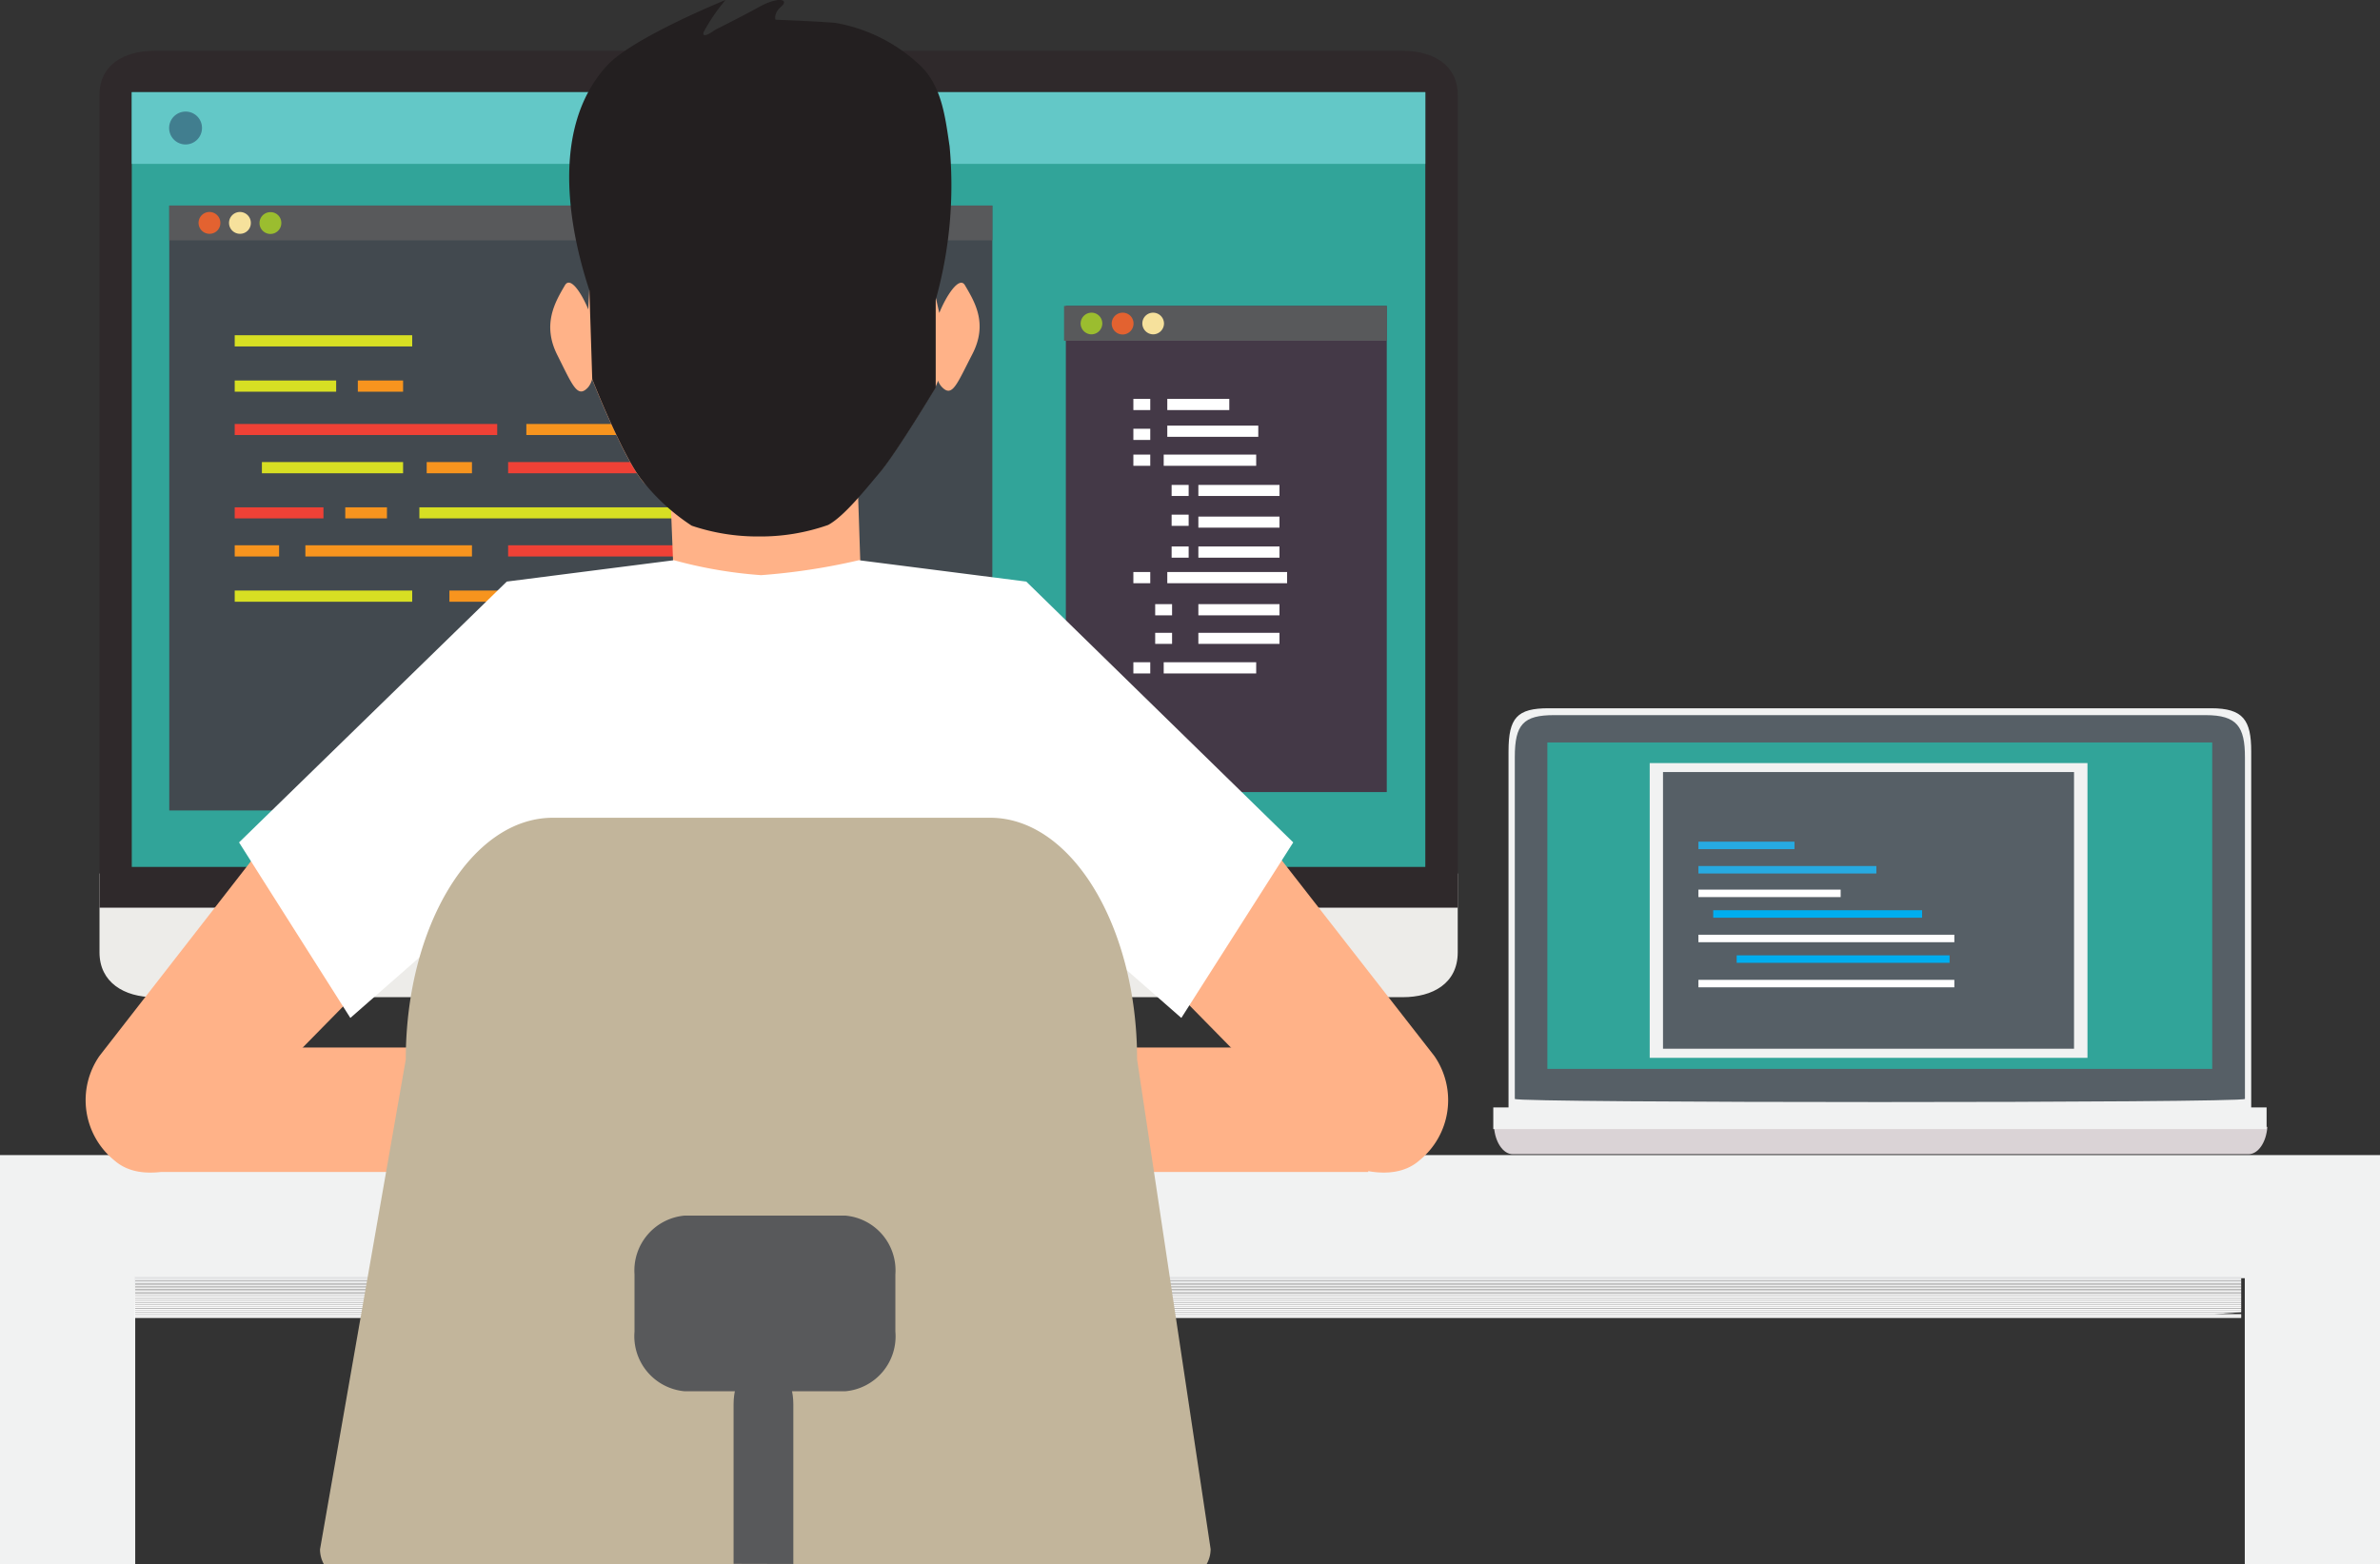 <svg xmlns="http://www.w3.org/2000/svg" viewBox="0 0 159.3 104.69"><rect x="0" y="0" width="159.3" height="104.69" fill="#333333" stroke="none"/><defs><style>.cls-1{isolation:isolate;}.cls-2{fill:#f1f2f2;}.cls-3{fill:#bcbec0;}.cls-4{fill:#e6e7e8;}.cls-5{fill:#edece9;}.cls-6{fill:#2f292b;}.cls-7{fill:#31a499;}.cls-8{fill:#63c8c7;}.cls-9{fill:#417e8f;}.cls-10{fill:#42494f;}.cls-11{fill:#443947;}.cls-12{fill:#58595b;}.cls-13{fill:#e36230;}.cls-14{fill:#f6e19c;}.cls-15{fill:#9bbd2f;}.cls-16{fill:#d7df23;}.cls-17{fill:#f7941e;}.cls-18{fill:#ef4136;}.cls-19{fill:#fff;}.cls-20{mix-blend-mode:multiply;}.cls-21{fill:#fefefe;}.cls-22{fill:#fdfdfd;}.cls-23{fill:#fcfcfc;}.cls-24{fill:#fbfbfb;}.cls-25{fill:#fafafa;}.cls-26{fill:#f9f9f9;}.cls-27{fill:#f7f7f7;}.cls-28{fill:#f6f6f6;}.cls-29{fill:#f5f5f5;}.cls-30{fill:#f4f4f4;}.cls-31{fill:#f3f3f3;}.cls-32{fill:#f2f2f2;}.cls-33{fill:#f1f1f1;}.cls-34{fill:#f0f0f0;}.cls-35{fill:#efefef;}.cls-36{fill:#eee;}.cls-37{fill:#ededed;}.cls-38{fill:#ebeced;}.cls-39{fill:#eaebec;}.cls-40{fill:#e9eaeb;}.cls-41{fill:#e8e9ea;}.cls-42{fill:#e7e8e9;}.cls-43{fill:#565f66;}.cls-44{fill:#dad3d6;}.cls-45{fill:#1c75bc;}.cls-46{fill:#27aae1;}.cls-47{fill:#00aeef;}.cls-48{fill:#ffb288;}.cls-49{fill:#231f20;}.cls-50{fill:#c2b59b;}</style></defs><g class="cls-1"><g id="Layer_1" data-name="Layer 1"><rect class="cls-2" y="77.32" width="159.3" height="8.24"/><rect class="cls-2" y="77.92" width="9.05" height="26.77"/><rect class="cls-2" x="150.25" y="78.76" width="9.05" height="25.93"/><polygon class="cls-3" points="43.45 64.1 60.78 64.1 62.22 77.38 42 77.38 43.45 64.1"/><path class="cls-4" d="M68.77,76.89c0,.48-.78.87-1.75.87H37.2c-1,0-1.74-.39-1.74-.87v-.23c0-.48.78-.87,1.74-.87H67c1,0,1.75.39,1.75.87Z"/><path class="cls-5" d="M6.66,58.47v5.28c0,2,1.64,3,3.67,3H93.89c2,0,3.68-.92,3.68-3V58.47Z"/><path class="cls-6" d="M97.57,60.76V6.35c0-2-1.65-2.95-3.68-2.95H10.33c-2,0-3.67.92-3.67,2.95V60.76Z"/><rect class="cls-7" x="8.82" y="6.17" width="86.58" height="51.86"/><rect class="cls-8" x="8.82" y="6.17" width="86.58" height="4.8"/><path class="cls-9" d="M13.52,8.57a1.1,1.1,0,1,1-1.09-1.1A1.09,1.09,0,0,1,13.52,8.57Z"/><rect class="cls-10" x="11.33" y="13.76" width="55.09" height="40.49"/><rect class="cls-11" x="71.34" y="20.48" width="21.48" height="32.54"/><rect class="cls-12" x="11.33" y="13.76" width="55.09" height="2.33"/><path class="cls-13" d="M14.75,14.93a.72.72,0,0,1-.72.72.73.73,0,1,1,.72-.72Z"/><path class="cls-14" d="M16.79,14.93a.72.72,0,0,1-.72.72.73.73,0,1,1,.72-.72Z"/><path class="cls-15" d="M18.83,14.93a.73.73,0,1,1-.72-.73A.72.72,0,0,1,18.83,14.93Z"/><rect class="cls-12" x="71.22" y="20.48" width="21.61" height="2.33"/><path class="cls-13" d="M75.87,21.65a.73.73,0,1,1-.73-.72A.72.72,0,0,1,75.87,21.65Z"/><path class="cls-14" d="M77.91,21.65a.73.73,0,0,1-.73.73.73.73,0,0,1-.72-.73.72.72,0,0,1,.72-.72A.73.73,0,0,1,77.91,21.65Z"/><path class="cls-15" d="M73.78,21.65a.73.73,0,0,1-.72.73.73.73,0,0,1-.73-.73.73.73,0,0,1,.73-.72A.72.72,0,0,1,73.78,21.65Z"/><rect class="cls-16" x="15.71" y="22.44" width="11.88" height="0.75"/><rect class="cls-16" x="15.71" y="25.47" width="6.79" height="0.75"/><rect class="cls-17" x="23.95" y="25.47" width="3.03" height="0.75"/><rect class="cls-18" x="15.71" y="28.38" width="17.57" height="0.74"/><rect class="cls-17" x="35.23" y="28.38" width="8.12" height="0.74"/><rect class="cls-16" x="17.53" y="30.93" width="9.45" height="0.75"/><rect class="cls-17" x="28.56" y="30.93" width="3.03" height="0.75"/><rect class="cls-18" x="34.01" y="30.93" width="11.88" height="0.75"/><rect class="cls-18" x="15.71" y="33.96" width="5.94" height="0.74"/><rect class="cls-17" x="23.11" y="33.96" width="2.79" height="0.74"/><rect class="cls-16" x="28.07" y="33.96" width="17.82" height="0.74"/><rect class="cls-17" x="15.71" y="36.5" width="2.97" height="0.75"/><rect class="cls-17" x="20.44" y="36.5" width="11.15" height="0.75"/><rect class="cls-18" x="34.01" y="36.5" width="14.54" height="0.75"/><rect class="cls-16" x="15.71" y="39.53" width="11.88" height="0.75"/><rect class="cls-17" x="30.08" y="39.53" width="17.27" height="0.75"/><rect class="cls-19" x="75.86" y="26.7" width="1.13" height="0.75"/><rect class="cls-19" x="75.86" y="28.7" width="1.13" height="0.75"/><rect class="cls-19" x="75.86" y="30.43" width="1.13" height="0.75"/><rect class="cls-19" x="75.86" y="38.29" width="1.13" height="0.75"/><rect class="cls-19" x="75.86" y="44.33" width="1.13" height="0.75"/><rect class="cls-19" x="78.42" y="32.46" width="1.14" height="0.74"/><rect class="cls-19" x="78.42" y="34.45" width="1.14" height="0.75"/><rect class="cls-19" x="77.32" y="40.44" width="1.13" height="0.75"/><rect class="cls-19" x="77.32" y="42.36" width="1.13" height="0.74"/><rect class="cls-19" x="78.42" y="36.58" width="1.14" height="0.75"/><rect class="cls-19" x="78.13" y="26.7" width="4.15" height="0.75"/><rect class="cls-19" x="78.13" y="28.49" width="6.09" height="0.75"/><rect class="cls-19" x="78.13" y="38.29" width="8.02" height="0.75"/><rect class="cls-19" x="77.89" y="30.43" width="6.19" height="0.75"/><rect class="cls-19" x="77.89" y="44.33" width="6.19" height="0.75"/><rect class="cls-19" x="80.21" y="32.46" width="5.43" height="0.74"/><rect class="cls-19" x="80.21" y="34.58" width="5.43" height="0.74"/><rect class="cls-19" x="80.21" y="36.58" width="5.43" height="0.75"/><rect class="cls-19" x="80.21" y="40.44" width="5.43" height="0.75"/><rect class="cls-19" x="80.21" y="42.36" width="5.43" height="0.74"/><g class="cls-20"><rect class="cls-19" x="9.01" y="88.09" width="141" height="0.13"/><rect class="cls-21" x="9.01" y="87.97" width="141" height="0.13"/><polygon class="cls-22" points="9.01 87.84 150.01 87.84 148.24 87.97 9.01 87.97 9.01 87.84"/><rect class="cls-23" x="9.01" y="87.71" width="141" height="0.13"/><rect class="cls-24" x="9.01" y="87.59" width="141" height="0.13"/><rect class="cls-25" x="9.01" y="87.46" width="141" height="0.12"/><rect class="cls-26" x="9.01" y="87.34" width="141" height="0.13"/><rect class="cls-27" x="9.01" y="87.21" width="141" height="0.13"/><rect class="cls-28" x="9.01" y="87.08" width="141" height="0.13"/><rect class="cls-29" x="9.01" y="86.96" width="141" height="0.13"/><rect class="cls-30" x="9.01" y="86.83" width="141" height="0.13"/><rect class="cls-31" x="9.01" y="86.71" width="141" height="0.13"/><rect class="cls-32" x="9.01" y="86.58" width="141" height="0.13"/><rect class="cls-32" x="9.01" y="86.48" width="141" height="0.09"/><rect class="cls-33" x="9.01" y="86.39" width="141" height="0.09"/><rect class="cls-34" x="9.01" y="86.3" width="141" height="0.09"/><rect class="cls-35" x="9.01" y="86.2" width="141" height="0.09"/><rect class="cls-36" x="9.01" y="86.11" width="141" height="0.09"/><rect class="cls-37" x="9.01" y="86.02" width="141" height="0.09"/><rect class="cls-38" x="9.01" y="85.92" width="141" height="0.09"/><rect class="cls-39" x="9.01" y="85.83" width="141" height="0.09"/><rect class="cls-40" x="9.01" y="85.74" width="141" height="0.09"/><rect class="cls-41" x="9.01" y="85.64" width="141" height="0.1"/><rect class="cls-42" x="9.01" y="85.55" width="141" height="0.09"/><rect class="cls-4" x="9.01" y="85.46" width="141" height="0.1"/><path class="cls-4" d="M148.24,85.46h0Z"/></g><path class="cls-2" d="M150.68,75c0,.29-49.71.29-49.71,0V50.29c0-2.25.58-2.88,2.68-2.88H148c2.14,0,2.68.79,2.68,2.88Z"/><path class="cls-43" d="M150.26,73.56c0,.28-48.87.28-48.87,0V50.69c0-2.2.57-2.82,2.63-2.82h43.61c2.1,0,2.63.77,2.63,2.82Z"/><path class="cls-44" d="M100,75.43c.06,1,.6,1.83,1.25,1.83h49.25c.65,0,1.19-.8,1.26-1.83Z"/><rect class="cls-2" x="99.95" y="74.13" width="51.76" height="1.45"/><rect class="cls-7" x="103.57" y="49.7" width="44.5" height="21.85"/><rect class="cls-2" x="110.42" y="51.08" width="29.3" height="19.73"/><rect class="cls-43" x="111.31" y="51.68" width="27.51" height="18.52"/><path class="cls-45" d="M113.68,56.59h0Z"/><rect class="cls-46" x="113.68" y="56.34" width="6.43" height="0.5"/><path class="cls-45" d="M113.68,58.22h0Z"/><rect class="cls-46" x="113.68" y="57.97" width="11.91" height="0.5"/><rect class="cls-19" x="113.68" y="59.55" width="9.52" height="0.5"/><path class="cls-47" d="M114.67,61.18h0Z"/><rect class="cls-47" x="114.67" y="60.93" width="13.98" height="0.5"/><rect class="cls-19" x="113.68" y="62.57" width="17.13" height="0.5"/><path class="cls-47" d="M116.24,64.2h0Z"/><rect class="cls-47" x="116.24" y="63.95" width="14.25" height="0.5"/><rect class="cls-19" x="113.68" y="65.59" width="17.13" height="0.5"/><path class="cls-48" d="M64.59,19.1c-.38-.67-1.28.74-1.72,1.85A55.19,55.19,0,0,1,61.6,12.8c-2.5-2.66-5.73-3-9.79-3-4.45,0-9.42.67-12,2.83-.14,2.88-.44,7.82-.43,8.09-.44-1.07-1.2-2.26-1.57-1.62-.65,1.11-1.54,2.61-.51,4.66s1.35,2.94,2.06,2.17a1.35,1.35,0,0,0,.27-.55s2.1,5.35,3.43,6.89a36,36,0,0,0,3.68,3.11,29.17,29.17,0,0,1,.13,6.29c-.49,1.5-4.17,9.29-4.17,9.29,15.65.44,15.68.08,17.51.68,1.63.54-3.93-8.2-4.5-9.55-.3-.71-.36-4.36-.29-7,0,0,2.53-2.42,3.45-3.5,1.12-1.32,3.75-5.7,3.75-5.7s.12-.27.17-.41a1.11,1.11,0,0,0,.23.4c.71.77,1-.12,2.06-2.17S65.24,20.21,64.59,19.1Z"/><path class="cls-48" d="M6.66,70.68a5.19,5.19,0,0,0,1,7c1.88,1.65,4.91.27,4.91.27l11.79-12L19.06,54.74Z"/><polygon class="cls-48" points="45.45 47.48 44.85 32.58 57.42 32.72 57.91 47.48 45.45 47.48"/><path class="cls-48" d="M96,70.68a5.19,5.19,0,0,1-1,7c-1.88,1.65-4.92.27-4.92.27l-11.79-12,5.32-11.16Z"/><path class="cls-19" d="M86.56,56.39,68.69,38.93,57.49,37.5a42.67,42.67,0,0,1-6.55,1,30,30,0,0,1-5.83-1L33.92,38.93,16,56.39l7.45,11.75,6-5.26L25.14,99.25s17.71-.14,25.73,0h.86c8-.17,24.27,0,24.27,0L73.07,62.88l6,5.26Z"/><rect class="cls-48" x="10.08" y="70.12" width="20.56" height="8.33"/><rect class="cls-48" x="71.02" y="70.12" width="20.56" height="8.33"/><path class="cls-49" d="M63.56,9.8c-.3-2-.52-4.12-2.08-5.52a11,11,0,0,0-5.57-2.75c-1.69-.13-4-.21-4-.21s-.17-.4.38-.88-.17-.69-1.43,0-3,1.56-3,1.56-.93.7-.76.14A12.6,12.6,0,0,1,48.56,0s-6.22,2.52-7.93,4.39c-4.1,4.47-2.24,11.84-1.18,15.05h0l.19,5.94s2.1,5.35,3.43,6.89a13.93,13.93,0,0,0,3.23,2.92,13.75,13.75,0,0,0,4.46.72,13.58,13.58,0,0,0,4.67-.77c1.08-.58,2.53-2.42,3.45-3.5,1.12-1.32,3.75-5.7,3.75-5.7V20.07A28.42,28.42,0,0,0,63.56,9.8Z"/><path class="cls-50" d="M80.77,104.69a2.05,2.05,0,0,0,.26-1L76.11,70.92c0-8.94-4.4-16.18-9.83-16.18H37c-5.43,0-9.84,7.24-9.84,16.18l-5.74,32.79a2.05,2.05,0,0,0,.26,1Z"/><path class="cls-12" d="M53.1,104.69V94c0-1.66-.9-3-2-3s-2,1.34-2,3v10.68Z"/><path class="cls-12" d="M56.57,81.37a3.68,3.68,0,0,1,3.36,3.94v3.82a3.69,3.69,0,0,1-3.36,4H45.83a3.7,3.7,0,0,1-3.36-4V85.31a3.69,3.69,0,0,1,3.36-3.94Z"/></g></g></svg>